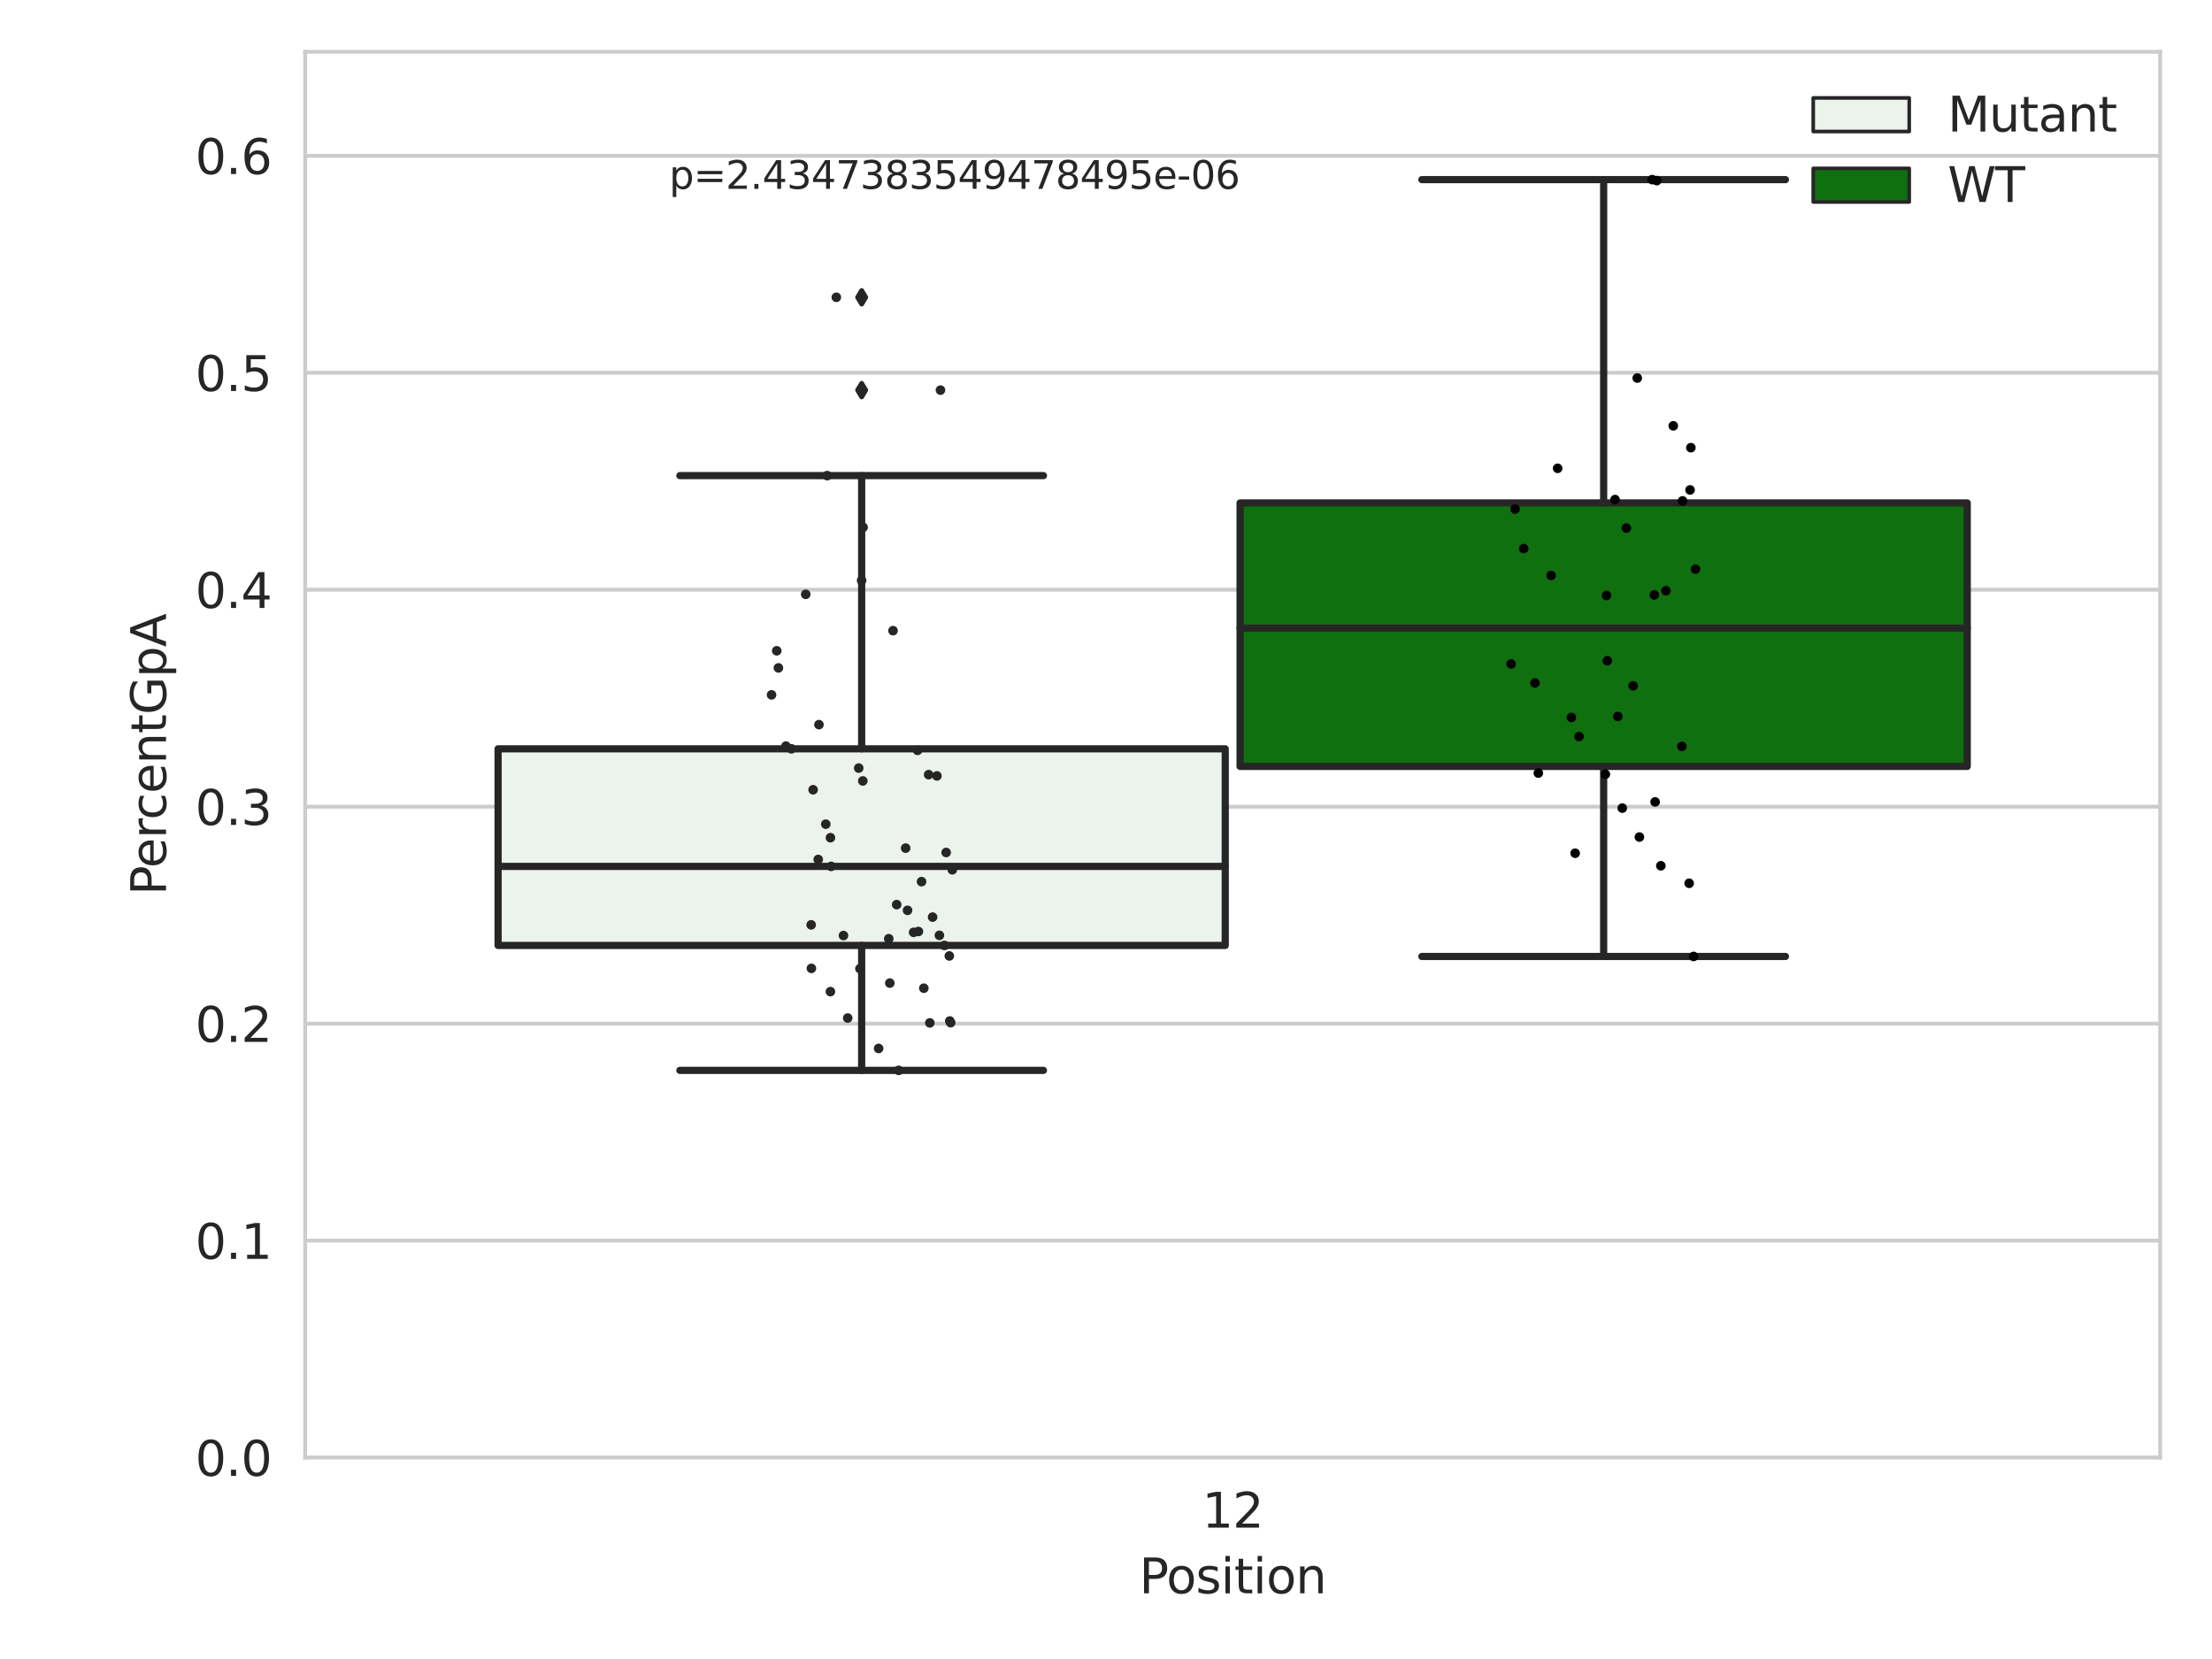 <?xml version="1.0" encoding="utf-8" standalone="no"?>
<!DOCTYPE svg PUBLIC "-//W3C//DTD SVG 1.1//EN"
  "http://www.w3.org/Graphics/SVG/1.1/DTD/svg11.dtd">
<svg xmlns:xlink="http://www.w3.org/1999/xlink" width="460.8pt" height="345.6pt" viewBox="0 0 460.8 345.6" xmlns="http://www.w3.org/2000/svg" version="1.1">
 <defs>
  <style type="text/css">*{stroke-linejoin: round; stroke-linecap: butt}</style>
 </defs>
 <g id="figure_1">
  <g id="patch_1">
   <path d="M 0 345.6 
L 460.8 345.6 
L 460.8 0 
L 0 0 
z
" style="fill: #ffffff"/>
  </g>
  <g id="axes_1">
   <g id="patch_2">
    <path d="M 63.571 303.64 
L 450 303.64 
L 450 10.8 
L 63.571 10.8 
z
" style="fill: #ffffff"/>
   </g>
   <g id="matplotlib.axis_1">
    <g id="xtick_1">
     <g id="text_1">
      <!-- 12 -->
      <g style="fill: #262626" transform="translate(250.423 318.238) scale(0.1 -0.1)">
       <defs>
        <path id="DejaVuSans-31" d="M 794 531 
L 1825 531 
L 1825 4091 
L 703 3866 
L 703 4441 
L 1819 4666 
L 2450 4666 
L 2450 531 
L 3481 531 
L 3481 0 
L 794 0 
L 794 531 
z
" transform="scale(0.016)"/>
        <path id="DejaVuSans-32" d="M 1228 531 
L 3431 531 
L 3431 0 
L 469 0 
L 469 531 
Q 828 903 1448 1529 
Q 2069 2156 2228 2338 
Q 2531 2678 2651 2914 
Q 2772 3150 2772 3378 
Q 2772 3750 2511 3984 
Q 2250 4219 1831 4219 
Q 1534 4219 1204 4116 
Q 875 4013 500 3803 
L 500 4441 
Q 881 4594 1212 4672 
Q 1544 4750 1819 4750 
Q 2544 4750 2975 4387 
Q 3406 4025 3406 3419 
Q 3406 3131 3298 2873 
Q 3191 2616 2906 2266 
Q 2828 2175 2409 1742 
Q 1991 1309 1228 531 
z
" transform="scale(0.016)"/>
       </defs>
       <use xlink:href="#DejaVuSans-31"/>
       <use xlink:href="#DejaVuSans-32" x="63.623"/>
      </g>
     </g>
    </g>
    <g id="text_2">
     <!-- Position -->
     <g style="fill: #262626" transform="translate(237.322 331.917) scale(0.1 -0.1)">
      <defs>
       <path id="DejaVuSans-50" d="M 1259 4147 
L 1259 2394 
L 2053 2394 
Q 2494 2394 2734 2622 
Q 2975 2850 2975 3272 
Q 2975 3691 2734 3919 
Q 2494 4147 2053 4147 
L 1259 4147 
z
M 628 4666 
L 2053 4666 
Q 2838 4666 3239 4311 
Q 3641 3956 3641 3272 
Q 3641 2581 3239 2228 
Q 2838 1875 2053 1875 
L 1259 1875 
L 1259 0 
L 628 0 
L 628 4666 
z
" transform="scale(0.016)"/>
       <path id="DejaVuSans-6f" d="M 1959 3097 
Q 1497 3097 1228 2736 
Q 959 2375 959 1747 
Q 959 1119 1226 758 
Q 1494 397 1959 397 
Q 2419 397 2687 759 
Q 2956 1122 2956 1747 
Q 2956 2369 2687 2733 
Q 2419 3097 1959 3097 
z
M 1959 3584 
Q 2709 3584 3137 3096 
Q 3566 2609 3566 1747 
Q 3566 888 3137 398 
Q 2709 -91 1959 -91 
Q 1206 -91 779 398 
Q 353 888 353 1747 
Q 353 2609 779 3096 
Q 1206 3584 1959 3584 
z
" transform="scale(0.016)"/>
       <path id="DejaVuSans-73" d="M 2834 3397 
L 2834 2853 
Q 2591 2978 2328 3040 
Q 2066 3103 1784 3103 
Q 1356 3103 1142 2972 
Q 928 2841 928 2578 
Q 928 2378 1081 2264 
Q 1234 2150 1697 2047 
L 1894 2003 
Q 2506 1872 2764 1633 
Q 3022 1394 3022 966 
Q 3022 478 2636 193 
Q 2250 -91 1575 -91 
Q 1294 -91 989 -36 
Q 684 19 347 128 
L 347 722 
Q 666 556 975 473 
Q 1284 391 1588 391 
Q 1994 391 2212 530 
Q 2431 669 2431 922 
Q 2431 1156 2273 1281 
Q 2116 1406 1581 1522 
L 1381 1569 
Q 847 1681 609 1914 
Q 372 2147 372 2553 
Q 372 3047 722 3315 
Q 1072 3584 1716 3584 
Q 2034 3584 2315 3537 
Q 2597 3491 2834 3397 
z
" transform="scale(0.016)"/>
       <path id="DejaVuSans-69" d="M 603 3500 
L 1178 3500 
L 1178 0 
L 603 0 
L 603 3500 
z
M 603 4863 
L 1178 4863 
L 1178 4134 
L 603 4134 
L 603 4863 
z
" transform="scale(0.016)"/>
       <path id="DejaVuSans-74" d="M 1172 4494 
L 1172 3500 
L 2356 3500 
L 2356 3053 
L 1172 3053 
L 1172 1153 
Q 1172 725 1289 603 
Q 1406 481 1766 481 
L 2356 481 
L 2356 0 
L 1766 0 
Q 1100 0 847 248 
Q 594 497 594 1153 
L 594 3053 
L 172 3053 
L 172 3500 
L 594 3500 
L 594 4494 
L 1172 4494 
z
" transform="scale(0.016)"/>
       <path id="DejaVuSans-6e" d="M 3513 2113 
L 3513 0 
L 2938 0 
L 2938 2094 
Q 2938 2591 2744 2837 
Q 2550 3084 2163 3084 
Q 1697 3084 1428 2787 
Q 1159 2491 1159 1978 
L 1159 0 
L 581 0 
L 581 3500 
L 1159 3500 
L 1159 2956 
Q 1366 3272 1645 3428 
Q 1925 3584 2291 3584 
Q 2894 3584 3203 3211 
Q 3513 2838 3513 2113 
z
" transform="scale(0.016)"/>
      </defs>
      <use xlink:href="#DejaVuSans-50"/>
      <use xlink:href="#DejaVuSans-6f" x="56.678"/>
      <use xlink:href="#DejaVuSans-73" x="117.859"/>
      <use xlink:href="#DejaVuSans-69" x="169.959"/>
      <use xlink:href="#DejaVuSans-74" x="197.742"/>
      <use xlink:href="#DejaVuSans-69" x="236.951"/>
      <use xlink:href="#DejaVuSans-6f" x="264.734"/>
      <use xlink:href="#DejaVuSans-6e" x="325.916"/>
     </g>
    </g>
   </g>
   <g id="matplotlib.axis_2">
    <g id="ytick_1">
     <g id="line2d_1">
      <path d="M 63.571 303.64 
L 450 303.64 
" clip-path="url(#p4e99b4678f)" style="fill: none; stroke: #cccccc; stroke-width: 0.8; stroke-linecap: round"/>
     </g>
     <g id="text_3">
      <!-- 0.0 -->
      <g style="fill: #262626" transform="translate(40.668 307.439) scale(0.1 -0.1)">
       <defs>
        <path id="DejaVuSans-30" d="M 2034 4250 
Q 1547 4250 1301 3770 
Q 1056 3291 1056 2328 
Q 1056 1369 1301 889 
Q 1547 409 2034 409 
Q 2525 409 2770 889 
Q 3016 1369 3016 2328 
Q 3016 3291 2770 3770 
Q 2525 4250 2034 4250 
z
M 2034 4750 
Q 2819 4750 3233 4129 
Q 3647 3509 3647 2328 
Q 3647 1150 3233 529 
Q 2819 -91 2034 -91 
Q 1250 -91 836 529 
Q 422 1150 422 2328 
Q 422 3509 836 4129 
Q 1250 4750 2034 4750 
z
" transform="scale(0.016)"/>
        <path id="DejaVuSans-2e" d="M 684 794 
L 1344 794 
L 1344 0 
L 684 0 
L 684 794 
z
" transform="scale(0.016)"/>
       </defs>
       <use xlink:href="#DejaVuSans-30"/>
       <use xlink:href="#DejaVuSans-2e" x="63.623"/>
       <use xlink:href="#DejaVuSans-30" x="95.41"/>
      </g>
     </g>
    </g>
    <g id="ytick_2">
     <g id="line2d_2">
      <path d="M 63.571 258.443 
L 450 258.443 
" clip-path="url(#p4e99b4678f)" style="fill: none; stroke: #cccccc; stroke-width: 0.8; stroke-linecap: round"/>
     </g>
     <g id="text_4">
      <!-- 0.1 -->
      <g style="fill: #262626" transform="translate(40.668 262.242) scale(0.1 -0.1)">
       <use xlink:href="#DejaVuSans-30"/>
       <use xlink:href="#DejaVuSans-2e" x="63.623"/>
       <use xlink:href="#DejaVuSans-31" x="95.41"/>
      </g>
     </g>
    </g>
    <g id="ytick_3">
     <g id="line2d_3">
      <path d="M 63.571 213.245 
L 450 213.245 
" clip-path="url(#p4e99b4678f)" style="fill: none; stroke: #cccccc; stroke-width: 0.8; stroke-linecap: round"/>
     </g>
     <g id="text_5">
      <!-- 0.2 -->
      <g style="fill: #262626" transform="translate(40.668 217.044) scale(0.1 -0.1)">
       <use xlink:href="#DejaVuSans-30"/>
       <use xlink:href="#DejaVuSans-2e" x="63.623"/>
       <use xlink:href="#DejaVuSans-32" x="95.41"/>
      </g>
     </g>
    </g>
    <g id="ytick_4">
     <g id="line2d_4">
      <path d="M 63.571 168.048 
L 450 168.048 
" clip-path="url(#p4e99b4678f)" style="fill: none; stroke: #cccccc; stroke-width: 0.8; stroke-linecap: round"/>
     </g>
     <g id="text_6">
      <!-- 0.3 -->
      <g style="fill: #262626" transform="translate(40.668 171.847) scale(0.1 -0.1)">
       <defs>
        <path id="DejaVuSans-33" d="M 2597 2516 
Q 3050 2419 3304 2112 
Q 3559 1806 3559 1356 
Q 3559 666 3084 287 
Q 2609 -91 1734 -91 
Q 1441 -91 1130 -33 
Q 819 25 488 141 
L 488 750 
Q 750 597 1062 519 
Q 1375 441 1716 441 
Q 2309 441 2620 675 
Q 2931 909 2931 1356 
Q 2931 1769 2642 2001 
Q 2353 2234 1838 2234 
L 1294 2234 
L 1294 2753 
L 1863 2753 
Q 2328 2753 2575 2939 
Q 2822 3125 2822 3475 
Q 2822 3834 2567 4026 
Q 2313 4219 1838 4219 
Q 1578 4219 1281 4162 
Q 984 4106 628 3988 
L 628 4550 
Q 988 4650 1302 4700 
Q 1616 4750 1894 4750 
Q 2613 4750 3031 4423 
Q 3450 4097 3450 3541 
Q 3450 3153 3228 2886 
Q 3006 2619 2597 2516 
z
" transform="scale(0.016)"/>
       </defs>
       <use xlink:href="#DejaVuSans-30"/>
       <use xlink:href="#DejaVuSans-2e" x="63.623"/>
       <use xlink:href="#DejaVuSans-33" x="95.41"/>
      </g>
     </g>
    </g>
    <g id="ytick_5">
     <g id="line2d_5">
      <path d="M 63.571 122.85 
L 450 122.85 
" clip-path="url(#p4e99b4678f)" style="fill: none; stroke: #cccccc; stroke-width: 0.8; stroke-linecap: round"/>
     </g>
     <g id="text_7">
      <!-- 0.4 -->
      <g style="fill: #262626" transform="translate(40.668 126.649) scale(0.1 -0.1)">
       <defs>
        <path id="DejaVuSans-34" d="M 2419 4116 
L 825 1625 
L 2419 1625 
L 2419 4116 
z
M 2253 4666 
L 3047 4666 
L 3047 1625 
L 3713 1625 
L 3713 1100 
L 3047 1100 
L 3047 0 
L 2419 0 
L 2419 1100 
L 313 1100 
L 313 1709 
L 2253 4666 
z
" transform="scale(0.016)"/>
       </defs>
       <use xlink:href="#DejaVuSans-30"/>
       <use xlink:href="#DejaVuSans-2e" x="63.623"/>
       <use xlink:href="#DejaVuSans-34" x="95.41"/>
      </g>
     </g>
    </g>
    <g id="ytick_6">
     <g id="line2d_6">
      <path d="M 63.571 77.653 
L 450 77.653 
" clip-path="url(#p4e99b4678f)" style="fill: none; stroke: #cccccc; stroke-width: 0.8; stroke-linecap: round"/>
     </g>
     <g id="text_8">
      <!-- 0.5 -->
      <g style="fill: #262626" transform="translate(40.668 81.452) scale(0.1 -0.1)">
       <defs>
        <path id="DejaVuSans-35" d="M 691 4666 
L 3169 4666 
L 3169 4134 
L 1269 4134 
L 1269 2991 
Q 1406 3038 1543 3061 
Q 1681 3084 1819 3084 
Q 2600 3084 3056 2656 
Q 3513 2228 3513 1497 
Q 3513 744 3044 326 
Q 2575 -91 1722 -91 
Q 1428 -91 1123 -41 
Q 819 9 494 109 
L 494 744 
Q 775 591 1075 516 
Q 1375 441 1709 441 
Q 2250 441 2565 725 
Q 2881 1009 2881 1497 
Q 2881 1984 2565 2268 
Q 2250 2553 1709 2553 
Q 1456 2553 1204 2497 
Q 953 2441 691 2322 
L 691 4666 
z
" transform="scale(0.016)"/>
       </defs>
       <use xlink:href="#DejaVuSans-30"/>
       <use xlink:href="#DejaVuSans-2e" x="63.623"/>
       <use xlink:href="#DejaVuSans-35" x="95.41"/>
      </g>
     </g>
    </g>
    <g id="ytick_7">
     <g id="line2d_7">
      <path d="M 63.571 32.455 
L 450 32.455 
" clip-path="url(#p4e99b4678f)" style="fill: none; stroke: #cccccc; stroke-width: 0.8; stroke-linecap: round"/>
     </g>
     <g id="text_9">
      <!-- 0.6 -->
      <g style="fill: #262626" transform="translate(40.668 36.254) scale(0.1 -0.1)">
       <defs>
        <path id="DejaVuSans-36" d="M 2113 2584 
Q 1688 2584 1439 2293 
Q 1191 2003 1191 1497 
Q 1191 994 1439 701 
Q 1688 409 2113 409 
Q 2538 409 2786 701 
Q 3034 994 3034 1497 
Q 3034 2003 2786 2293 
Q 2538 2584 2113 2584 
z
M 3366 4563 
L 3366 3988 
Q 3128 4100 2886 4159 
Q 2644 4219 2406 4219 
Q 1781 4219 1451 3797 
Q 1122 3375 1075 2522 
Q 1259 2794 1537 2939 
Q 1816 3084 2150 3084 
Q 2853 3084 3261 2657 
Q 3669 2231 3669 1497 
Q 3669 778 3244 343 
Q 2819 -91 2113 -91 
Q 1303 -91 875 529 
Q 447 1150 447 2328 
Q 447 3434 972 4092 
Q 1497 4750 2381 4750 
Q 2619 4750 2861 4703 
Q 3103 4656 3366 4563 
z
" transform="scale(0.016)"/>
       </defs>
       <use xlink:href="#DejaVuSans-30"/>
       <use xlink:href="#DejaVuSans-2e" x="63.623"/>
       <use xlink:href="#DejaVuSans-36" x="95.41"/>
      </g>
     </g>
    </g>
    <g id="text_10">
     <!-- PercentGpA -->
     <g style="fill: #262626" transform="translate(34.588 186.497) rotate(-90) scale(0.1 -0.1)">
      <defs>
       <path id="DejaVuSans-65" d="M 3597 1894 
L 3597 1613 
L 953 1613 
Q 991 1019 1311 708 
Q 1631 397 2203 397 
Q 2534 397 2845 478 
Q 3156 559 3463 722 
L 3463 178 
Q 3153 47 2828 -22 
Q 2503 -91 2169 -91 
Q 1331 -91 842 396 
Q 353 884 353 1716 
Q 353 2575 817 3079 
Q 1281 3584 2069 3584 
Q 2775 3584 3186 3129 
Q 3597 2675 3597 1894 
z
M 3022 2063 
Q 3016 2534 2758 2815 
Q 2500 3097 2075 3097 
Q 1594 3097 1305 2825 
Q 1016 2553 972 2059 
L 3022 2063 
z
" transform="scale(0.016)"/>
       <path id="DejaVuSans-72" d="M 2631 2963 
Q 2534 3019 2420 3045 
Q 2306 3072 2169 3072 
Q 1681 3072 1420 2755 
Q 1159 2438 1159 1844 
L 1159 0 
L 581 0 
L 581 3500 
L 1159 3500 
L 1159 2956 
Q 1341 3275 1631 3429 
Q 1922 3584 2338 3584 
Q 2397 3584 2469 3576 
Q 2541 3569 2628 3553 
L 2631 2963 
z
" transform="scale(0.016)"/>
       <path id="DejaVuSans-63" d="M 3122 3366 
L 3122 2828 
Q 2878 2963 2633 3030 
Q 2388 3097 2138 3097 
Q 1578 3097 1268 2742 
Q 959 2388 959 1747 
Q 959 1106 1268 751 
Q 1578 397 2138 397 
Q 2388 397 2633 464 
Q 2878 531 3122 666 
L 3122 134 
Q 2881 22 2623 -34 
Q 2366 -91 2075 -91 
Q 1284 -91 818 406 
Q 353 903 353 1747 
Q 353 2603 823 3093 
Q 1294 3584 2113 3584 
Q 2378 3584 2631 3529 
Q 2884 3475 3122 3366 
z
" transform="scale(0.016)"/>
       <path id="DejaVuSans-47" d="M 3809 666 
L 3809 1919 
L 2778 1919 
L 2778 2438 
L 4434 2438 
L 4434 434 
Q 4069 175 3628 42 
Q 3188 -91 2688 -91 
Q 1594 -91 976 548 
Q 359 1188 359 2328 
Q 359 3472 976 4111 
Q 1594 4750 2688 4750 
Q 3144 4750 3555 4637 
Q 3966 4525 4313 4306 
L 4313 3634 
Q 3963 3931 3569 4081 
Q 3175 4231 2741 4231 
Q 1884 4231 1454 3753 
Q 1025 3275 1025 2328 
Q 1025 1384 1454 906 
Q 1884 428 2741 428 
Q 3075 428 3337 486 
Q 3600 544 3809 666 
z
" transform="scale(0.016)"/>
       <path id="DejaVuSans-70" d="M 1159 525 
L 1159 -1331 
L 581 -1331 
L 581 3500 
L 1159 3500 
L 1159 2969 
Q 1341 3281 1617 3432 
Q 1894 3584 2278 3584 
Q 2916 3584 3314 3078 
Q 3713 2572 3713 1747 
Q 3713 922 3314 415 
Q 2916 -91 2278 -91 
Q 1894 -91 1617 61 
Q 1341 213 1159 525 
z
M 3116 1747 
Q 3116 2381 2855 2742 
Q 2594 3103 2138 3103 
Q 1681 3103 1420 2742 
Q 1159 2381 1159 1747 
Q 1159 1113 1420 752 
Q 1681 391 2138 391 
Q 2594 391 2855 752 
Q 3116 1113 3116 1747 
z
" transform="scale(0.016)"/>
       <path id="DejaVuSans-41" d="M 2188 4044 
L 1331 1722 
L 3047 1722 
L 2188 4044 
z
M 1831 4666 
L 2547 4666 
L 4325 0 
L 3669 0 
L 3244 1197 
L 1141 1197 
L 716 0 
L 50 0 
L 1831 4666 
z
" transform="scale(0.016)"/>
      </defs>
      <use xlink:href="#DejaVuSans-50"/>
      <use xlink:href="#DejaVuSans-65" x="56.678"/>
      <use xlink:href="#DejaVuSans-72" x="118.201"/>
      <use xlink:href="#DejaVuSans-63" x="157.064"/>
      <use xlink:href="#DejaVuSans-65" x="212.045"/>
      <use xlink:href="#DejaVuSans-6e" x="273.568"/>
      <use xlink:href="#DejaVuSans-74" x="336.947"/>
      <use xlink:href="#DejaVuSans-47" x="376.156"/>
      <use xlink:href="#DejaVuSans-70" x="453.646"/>
      <use xlink:href="#DejaVuSans-41" x="517.123"/>
     </g>
    </g>
   </g>
   <g id="patch_3">
    <path d="M 103.76 196.955 
L 255.24 196.955 
L 255.24 155.991 
L 103.76 155.991 
L 103.76 196.955 
z
" clip-path="url(#p4e99b4678f)" style="fill: #ecf2ec; stroke: #262626; stroke-width: 1.5; stroke-linejoin: miter"/>
   </g>
   <g id="patch_4">
    <path d="M 258.331 159.654 
L 409.811 159.654 
L 409.811 104.772 
L 258.331 104.772 
L 258.331 159.654 
z
" clip-path="url(#p4e99b4678f)" style="fill: #107010; stroke: #262626; stroke-width: 1.5; stroke-linejoin: miter"/>
   </g>
   <g id="patch_5">
    <path d="M 256.786 303.64 
L 256.786 303.64 
L 256.786 303.64 
L 256.786 303.64 
z
" clip-path="url(#p4e99b4678f)" style="fill: #ecf2ec; stroke: #262626; stroke-width: 0.75; stroke-linejoin: miter"/>
   </g>
   <g id="patch_6">
    <path d="M 256.786 303.64 
L 256.786 303.64 
L 256.786 303.64 
L 256.786 303.64 
z
" clip-path="url(#p4e99b4678f)" style="fill: #107010; stroke: #262626; stroke-width: 0.75; stroke-linejoin: miter"/>
   </g>
   <g id="PathCollection_1"/>
   <g id="PathCollection_2"/>
   <g id="line2d_8">
    <path d="M 179.5 196.955 
L 179.5 222.978 
" clip-path="url(#p4e99b4678f)" style="fill: none; stroke: #262626; stroke-width: 1.5; stroke-linecap: round"/>
   </g>
   <g id="line2d_9">
    <path d="M 179.5 155.991 
L 179.5 99.08 
" clip-path="url(#p4e99b4678f)" style="fill: none; stroke: #262626; stroke-width: 1.5; stroke-linecap: round"/>
   </g>
   <g id="line2d_10">
    <path d="M 141.63 222.978 
L 217.37 222.978 
" clip-path="url(#p4e99b4678f)" style="fill: none; stroke: #262626; stroke-width: 1.5; stroke-linecap: round"/>
   </g>
   <g id="line2d_11">
    <path d="M 141.63 99.08 
L 217.37 99.08 
" clip-path="url(#p4e99b4678f)" style="fill: none; stroke: #262626; stroke-width: 1.5; stroke-linecap: round"/>
   </g>
   <g id="line2d_12">
    <defs>
     <path id="m72f17ed0a4" d="M -0 1.414 
L 0.849 0 
L 0 -1.414 
L -0.849 -0 
z
" style="stroke: #262626; stroke-linejoin: miter"/>
    </defs>
    <g clip-path="url(#p4e99b4678f)">
     <use xlink:href="#m72f17ed0a4" x="179.5" y="81.271" style="fill: #262626; stroke: #262626; stroke-linejoin: miter"/>
     <use xlink:href="#m72f17ed0a4" x="179.5" y="61.934" style="fill: #262626; stroke: #262626; stroke-linejoin: miter"/>
    </g>
   </g>
   <g id="line2d_13">
    <path d="M 334.071 159.654 
L 334.071 199.246 
" clip-path="url(#p4e99b4678f)" style="fill: none; stroke: #262626; stroke-width: 1.5; stroke-linecap: round"/>
   </g>
   <g id="line2d_14">
    <path d="M 334.071 104.772 
L 334.071 37.422 
" clip-path="url(#p4e99b4678f)" style="fill: none; stroke: #262626; stroke-width: 1.5; stroke-linecap: round"/>
   </g>
   <g id="line2d_15">
    <path d="M 296.201 199.246 
L 371.941 199.246 
" clip-path="url(#p4e99b4678f)" style="fill: none; stroke: #262626; stroke-width: 1.5; stroke-linecap: round"/>
   </g>
   <g id="line2d_16">
    <path d="M 296.201 37.422 
L 371.941 37.422 
" clip-path="url(#p4e99b4678f)" style="fill: none; stroke: #262626; stroke-width: 1.5; stroke-linecap: round"/>
   </g>
   <g id="line2d_17"/>
   <g id="line2d_18">
    <path d="M 103.76 180.482 
L 255.24 180.482 
" clip-path="url(#p4e99b4678f)" style="fill: none; stroke: #262626; stroke-width: 1.5; stroke-linecap: round"/>
   </g>
   <g id="line2d_19">
    <path d="M 258.331 130.847 
L 409.811 130.847 
" clip-path="url(#p4e99b4678f)" style="fill: none; stroke: #262626; stroke-width: 1.5; stroke-linecap: round"/>
   </g>
   <g id="patch_7">
    <path d="M 63.571 303.64 
L 63.571 10.8 
" style="fill: none; stroke: #cccccc; stroke-width: 0.8; stroke-linejoin: miter; stroke-linecap: square"/>
   </g>
   <g id="patch_8">
    <path d="M 450 303.64 
L 450 10.8 
" style="fill: none; stroke: #cccccc; stroke-width: 0.8; stroke-linejoin: miter; stroke-linecap: square"/>
   </g>
   <g id="patch_9">
    <path d="M 63.571 303.64 
L 450 303.64 
" style="fill: none; stroke: #cccccc; stroke-width: 0.8; stroke-linejoin: miter; stroke-linecap: square"/>
   </g>
   <g id="patch_10">
    <path d="M 63.571 10.8 
L 450 10.8 
" style="fill: none; stroke: #cccccc; stroke-width: 0.8; stroke-linejoin: miter; stroke-linecap: square"/>
   </g>
   <g id="PathCollection_3">
    <defs>
     <path id="C0_0_6a50b371f6" d="M 0 1 
C 0.265 1 0.52 0.895 0.707 0.707 
C 0.895 0.52 1 0.265 1 -0 
C 1 -0.265 0.895 -0.52 0.707 -0.707 
C 0.52 -0.895 0.265 -1 0 -1 
C -0.265 -1 -0.52 -0.895 -0.707 -0.707 
C -0.895 -0.52 -1 -0.265 -1 0 
C -1 0.265 -0.895 0.52 -0.707 0.707 
C -0.52 0.895 -0.265 1 0 1 
z
"/>
    </defs>
    <g clip-path="url(#p4e99b4678f)">
     <use xlink:href="#C0_0_6a50b371f6" x="194.278" y="191.053" style="fill: #262626"/>
    </g>
    <g clip-path="url(#p4e99b4678f)">
     <use xlink:href="#C0_0_6a50b371f6" x="179.8" y="109.85" style="fill: #262626"/>
    </g>
    <g clip-path="url(#p4e99b4678f)">
     <use xlink:href="#C0_0_6a50b371f6" x="170.449" y="179.042" style="fill: #262626"/>
    </g>
    <g clip-path="url(#p4e99b4678f)">
     <use xlink:href="#C0_0_6a50b371f6" x="196.746" y="196.955" style="fill: #262626"/>
    </g>
    <g clip-path="url(#p4e99b4678f)">
     <use xlink:href="#C0_0_6a50b371f6" x="186.033" y="131.379" style="fill: #262626"/>
    </g>
    <g clip-path="url(#p4e99b4678f)">
     <use xlink:href="#C0_0_6a50b371f6" x="164.859" y="155.991" style="fill: #262626"/>
    </g>
    <g clip-path="url(#p4e99b4678f)">
     <use xlink:href="#C0_0_6a50b371f6" x="161.811" y="135.57" style="fill: #262626"/>
    </g>
    <g clip-path="url(#p4e99b4678f)">
     <use xlink:href="#C0_0_6a50b371f6" x="175.709" y="194.892" style="fill: #262626"/>
    </g>
    <g clip-path="url(#p4e99b4678f)">
     <use xlink:href="#C0_0_6a50b371f6" x="189.056" y="189.641" style="fill: #262626"/>
    </g>
    <g clip-path="url(#p4e99b4678f)">
     <use xlink:href="#C0_0_6a50b371f6" x="179.49" y="120.925" style="fill: #262626"/>
    </g>
    <g clip-path="url(#p4e99b4678f)">
     <use xlink:href="#C0_0_6a50b371f6" x="162.156" y="139.135" style="fill: #262626"/>
    </g>
    <g clip-path="url(#p4e99b4678f)">
     <use xlink:href="#C0_0_6a50b371f6" x="179.147" y="201.792" style="fill: #262626"/>
    </g>
    <g clip-path="url(#p4e99b4678f)">
     <use xlink:href="#C0_0_6a50b371f6" x="197.763" y="199.142" style="fill: #262626"/>
    </g>
    <g clip-path="url(#p4e99b4678f)">
     <use xlink:href="#C0_0_6a50b371f6" x="183.034" y="218.411" style="fill: #262626"/>
    </g>
    <g clip-path="url(#p4e99b4678f)">
     <use xlink:href="#C0_0_6a50b371f6" x="172.989" y="206.575" style="fill: #262626"/>
    </g>
    <g clip-path="url(#p4e99b4678f)">
     <use xlink:href="#C0_0_6a50b371f6" x="197.102" y="177.589" style="fill: #262626"/>
    </g>
    <g clip-path="url(#p4e99b4678f)">
     <use xlink:href="#C0_0_6a50b371f6" x="185.362" y="204.798" style="fill: #262626"/>
    </g>
    <g clip-path="url(#p4e99b4678f)">
     <use xlink:href="#C0_0_6a50b371f6" x="195.918" y="81.271" style="fill: #262626"/>
    </g>
    <g clip-path="url(#p4e99b4678f)">
     <use xlink:href="#C0_0_6a50b371f6" x="163.727" y="155.426" style="fill: #262626"/>
    </g>
    <g clip-path="url(#p4e99b4678f)">
     <use xlink:href="#C0_0_6a50b371f6" x="193.698" y="213.089" style="fill: #262626"/>
    </g>
    <g clip-path="url(#p4e99b4678f)">
     <use xlink:href="#C0_0_6a50b371f6" x="179.741" y="162.681" style="fill: #262626"/>
    </g>
    <g clip-path="url(#p4e99b4678f)">
     <use xlink:href="#C0_0_6a50b371f6" x="168.98" y="192.663" style="fill: #262626"/>
    </g>
    <g clip-path="url(#p4e99b4678f)">
     <use xlink:href="#C0_0_6a50b371f6" x="198.043" y="213.048" style="fill: #262626"/>
    </g>
    <g clip-path="url(#p4e99b4678f)">
     <use xlink:href="#C0_0_6a50b371f6" x="198.384" y="181.194" style="fill: #262626"/>
    </g>
    <g clip-path="url(#p4e99b4678f)">
     <use xlink:href="#C0_0_6a50b371f6" x="178.887" y="160.006" style="fill: #262626"/>
    </g>
    <g clip-path="url(#p4e99b4678f)">
     <use xlink:href="#C0_0_6a50b371f6" x="176.595" y="212.075" style="fill: #262626"/>
    </g>
    <g clip-path="url(#p4e99b4678f)">
     <use xlink:href="#C0_0_6a50b371f6" x="167.846" y="123.807" style="fill: #262626"/>
    </g>
    <g clip-path="url(#p4e99b4678f)">
     <use xlink:href="#C0_0_6a50b371f6" x="191.324" y="194.049" style="fill: #262626"/>
    </g>
    <g clip-path="url(#p4e99b4678f)">
     <use xlink:href="#C0_0_6a50b371f6" x="187.209" y="222.978" style="fill: #262626"/>
    </g>
    <g clip-path="url(#p4e99b4678f)">
     <use xlink:href="#C0_0_6a50b371f6" x="192.45" y="205.86" style="fill: #262626"/>
    </g>
    <g clip-path="url(#p4e99b4678f)">
     <use xlink:href="#C0_0_6a50b371f6" x="172.328" y="99.08" style="fill: #262626"/>
    </g>
    <g clip-path="url(#p4e99b4678f)">
     <use xlink:href="#C0_0_6a50b371f6" x="170.602" y="150.959" style="fill: #262626"/>
    </g>
    <g clip-path="url(#p4e99b4678f)">
     <use xlink:href="#C0_0_6a50b371f6" x="195.694" y="194.848" style="fill: #262626"/>
    </g>
    <g clip-path="url(#p4e99b4678f)">
     <use xlink:href="#C0_0_6a50b371f6" x="186.794" y="188.451" style="fill: #262626"/>
    </g>
    <g clip-path="url(#p4e99b4678f)">
     <use xlink:href="#C0_0_6a50b371f6" x="169.385" y="164.518" style="fill: #262626"/>
    </g>
    <g clip-path="url(#p4e99b4678f)">
     <use xlink:href="#C0_0_6a50b371f6" x="174.224" y="61.934" style="fill: #262626"/>
    </g>
    <g clip-path="url(#p4e99b4678f)">
     <use xlink:href="#C0_0_6a50b371f6" x="160.729" y="144.754" style="fill: #262626"/>
    </g>
    <g clip-path="url(#p4e99b4678f)">
     <use xlink:href="#C0_0_6a50b371f6" x="172.026" y="171.69" style="fill: #262626"/>
    </g>
    <g clip-path="url(#p4e99b4678f)">
     <use xlink:href="#C0_0_6a50b371f6" x="191.145" y="156.309" style="fill: #262626"/>
    </g>
    <g clip-path="url(#p4e99b4678f)">
     <use xlink:href="#C0_0_6a50b371f6" x="169.029" y="201.729" style="fill: #262626"/>
    </g>
    <g clip-path="url(#p4e99b4678f)">
     <use xlink:href="#C0_0_6a50b371f6" x="193.455" y="161.372" style="fill: #262626"/>
    </g>
    <g clip-path="url(#p4e99b4678f)">
     <use xlink:href="#C0_0_6a50b371f6" x="197.858" y="212.69" style="fill: #262626"/>
    </g>
    <g clip-path="url(#p4e99b4678f)">
     <use xlink:href="#C0_0_6a50b371f6" x="185.142" y="195.552" style="fill: #262626"/>
    </g>
    <g clip-path="url(#p4e99b4678f)">
     <use xlink:href="#C0_0_6a50b371f6" x="188.666" y="176.681" style="fill: #262626"/>
    </g>
    <g clip-path="url(#p4e99b4678f)">
     <use xlink:href="#C0_0_6a50b371f6" x="191.976" y="183.658" style="fill: #262626"/>
    </g>
    <g clip-path="url(#p4e99b4678f)">
     <use xlink:href="#C0_0_6a50b371f6" x="190.324" y="194.225" style="fill: #262626"/>
    </g>
    <g clip-path="url(#p4e99b4678f)">
     <use xlink:href="#C0_0_6a50b371f6" x="173.135" y="180.482" style="fill: #262626"/>
    </g>
    <g clip-path="url(#p4e99b4678f)">
     <use xlink:href="#C0_0_6a50b371f6" x="195.178" y="161.633" style="fill: #262626"/>
    </g>
    <g clip-path="url(#p4e99b4678f)">
     <use xlink:href="#C0_0_6a50b371f6" x="172.997" y="174.509" style="fill: #262626"/>
    </g>
   </g>
   <g id="PathCollection_4">
    <defs>
     <path id="C1_0_fd1474d92b" d="M 0 1 
C 0.265 1 0.52 0.895 0.707 0.707 
C 0.895 0.52 1 0.265 1 -0 
C 1 -0.265 0.895 -0.52 0.707 -0.707 
C 0.52 -0.895 0.265 -1 0 -1 
C -0.265 -1 -0.52 -0.895 -0.707 -0.707 
C -0.895 -0.52 -1 -0.265 -1 0 
C -1 0.265 -0.895 0.52 -0.707 0.707 
C -0.52 0.895 -0.265 1 0 1 
z
"/>
    </defs>
    <g clip-path="url(#p4e99b4678f)">
     <use xlink:href="#C1_0_fd1474d92b" x="337.953" y="168.343"/>
    </g>
    <g clip-path="url(#p4e99b4678f)">
     <use xlink:href="#C1_0_fd1474d92b" x="341.517" y="174.373"/>
    </g>
    <g clip-path="url(#p4e99b4678f)">
     <use xlink:href="#C1_0_fd1474d92b" x="344.619" y="123.938"/>
    </g>
    <g clip-path="url(#p4e99b4678f)">
     <use xlink:href="#C1_0_fd1474d92b" x="350.504" y="104.346"/>
    </g>
    <g clip-path="url(#p4e99b4678f)">
     <use xlink:href="#C1_0_fd1474d92b" x="348.575" y="88.711"/>
    </g>
    <g clip-path="url(#p4e99b4678f)">
     <use xlink:href="#C1_0_fd1474d92b" x="334.425" y="161.287"/>
    </g>
    <g clip-path="url(#p4e99b4678f)">
     <use xlink:href="#C1_0_fd1474d92b" x="314.79" y="138.31"/>
    </g>
    <g clip-path="url(#p4e99b4678f)">
     <use xlink:href="#C1_0_fd1474d92b" x="320.465" y="161.041"/>
    </g>
    <g clip-path="url(#p4e99b4678f)">
     <use xlink:href="#C1_0_fd1474d92b" x="337.033" y="149.251"/>
    </g>
    <g clip-path="url(#p4e99b4678f)">
     <use xlink:href="#C1_0_fd1474d92b" x="319.758" y="142.278"/>
    </g>
    <g clip-path="url(#p4e99b4678f)">
     <use xlink:href="#C1_0_fd1474d92b" x="336.441" y="104.072"/>
    </g>
    <g clip-path="url(#p4e99b4678f)">
     <use xlink:href="#C1_0_fd1474d92b" x="324.485" y="97.558"/>
    </g>
    <g clip-path="url(#p4e99b4678f)">
     <use xlink:href="#C1_0_fd1474d92b" x="344.18" y="37.422"/>
    </g>
    <g clip-path="url(#p4e99b4678f)">
     <use xlink:href="#C1_0_fd1474d92b" x="340.21" y="142.875"/>
    </g>
    <g clip-path="url(#p4e99b4678f)">
     <use xlink:href="#C1_0_fd1474d92b" x="352.806" y="199.246"/>
    </g>
    <g clip-path="url(#p4e99b4678f)">
     <use xlink:href="#C1_0_fd1474d92b" x="317.423" y="114.281"/>
    </g>
    <g clip-path="url(#p4e99b4678f)">
     <use xlink:href="#C1_0_fd1474d92b" x="341.069" y="78.754"/>
    </g>
    <g clip-path="url(#p4e99b4678f)">
     <use xlink:href="#C1_0_fd1474d92b" x="352.069" y="102.06"/>
    </g>
    <g clip-path="url(#p4e99b4678f)">
     <use xlink:href="#C1_0_fd1474d92b" x="328.135" y="177.743"/>
    </g>
    <g clip-path="url(#p4e99b4678f)">
     <use xlink:href="#C1_0_fd1474d92b" x="338.799" y="110"/>
    </g>
    <g clip-path="url(#p4e99b4678f)">
     <use xlink:href="#C1_0_fd1474d92b" x="352.242" y="93.262"/>
    </g>
    <g clip-path="url(#p4e99b4678f)">
     <use xlink:href="#C1_0_fd1474d92b" x="345.983" y="180.355"/>
    </g>
    <g clip-path="url(#p4e99b4678f)">
     <use xlink:href="#C1_0_fd1474d92b" x="344.793" y="167.055"/>
    </g>
    <g clip-path="url(#p4e99b4678f)">
     <use xlink:href="#C1_0_fd1474d92b" x="315.612" y="106.049"/>
    </g>
    <g clip-path="url(#p4e99b4678f)">
     <use xlink:href="#C1_0_fd1474d92b" x="334.826" y="137.645"/>
    </g>
    <g clip-path="url(#p4e99b4678f)">
     <use xlink:href="#C1_0_fd1474d92b" x="347.053" y="123.064"/>
    </g>
    <g clip-path="url(#p4e99b4678f)">
     <use xlink:href="#C1_0_fd1474d92b" x="353.202" y="118.562"/>
    </g>
    <g clip-path="url(#p4e99b4678f)">
     <use xlink:href="#C1_0_fd1474d92b" x="334.665" y="124.049"/>
    </g>
    <g clip-path="url(#p4e99b4678f)">
     <use xlink:href="#C1_0_fd1474d92b" x="327.349" y="149.458"/>
    </g>
    <g clip-path="url(#p4e99b4678f)">
     <use xlink:href="#C1_0_fd1474d92b" x="345.141" y="37.627"/>
    </g>
    <g clip-path="url(#p4e99b4678f)">
     <use xlink:href="#C1_0_fd1474d92b" x="351.879" y="184.006"/>
    </g>
    <g clip-path="url(#p4e99b4678f)">
     <use xlink:href="#C1_0_fd1474d92b" x="323.129" y="119.876"/>
    </g>
    <g clip-path="url(#p4e99b4678f)">
     <use xlink:href="#C1_0_fd1474d92b" x="328.932" y="153.424"/>
    </g>
    <g clip-path="url(#p4e99b4678f)">
     <use xlink:href="#C1_0_fd1474d92b" x="350.368" y="155.494"/>
    </g>
   </g>
   <g id="text_11">
    <!-- 49 -->
    <g style="fill: #262626" transform="translate(198.821 -442.118) scale(0.1 -0.1)">
     <defs>
      <path id="DejaVuSans-39" d="M 703 97 
L 703 672 
Q 941 559 1184 500 
Q 1428 441 1663 441 
Q 2288 441 2617 861 
Q 2947 1281 2994 2138 
Q 2813 1869 2534 1725 
Q 2256 1581 1919 1581 
Q 1219 1581 811 2004 
Q 403 2428 403 3163 
Q 403 3881 828 4315 
Q 1253 4750 1959 4750 
Q 2769 4750 3195 4129 
Q 3622 3509 3622 2328 
Q 3622 1225 3098 567 
Q 2575 -91 1691 -91 
Q 1453 -91 1209 -44 
Q 966 3 703 97 
z
M 1959 2075 
Q 2384 2075 2632 2365 
Q 2881 2656 2881 3163 
Q 2881 3666 2632 3958 
Q 2384 4250 1959 4250 
Q 1534 4250 1286 3958 
Q 1038 3666 1038 3163 
Q 1038 2656 1286 2365 
Q 1534 2075 1959 2075 
z
" transform="scale(0.016)"/>
     </defs>
     <use xlink:href="#DejaVuSans-34"/>
     <use xlink:href="#DejaVuSans-39" x="63.623"/>
    </g>
   </g>
   <g id="text_12">
    <!-- p=2.4347383549478495e-06 -->
    <g style="fill: #262626" transform="translate(139.399 39.335) scale(0.08 -0.08)">
     <defs>
      <path id="DejaVuSans-3d" d="M 678 2906 
L 4684 2906 
L 4684 2381 
L 678 2381 
L 678 2906 
z
M 678 1631 
L 4684 1631 
L 4684 1100 
L 678 1100 
L 678 1631 
z
" transform="scale(0.016)"/>
      <path id="DejaVuSans-37" d="M 525 4666 
L 3525 4666 
L 3525 4397 
L 1831 0 
L 1172 0 
L 2766 4134 
L 525 4134 
L 525 4666 
z
" transform="scale(0.016)"/>
      <path id="DejaVuSans-38" d="M 2034 2216 
Q 1584 2216 1326 1975 
Q 1069 1734 1069 1313 
Q 1069 891 1326 650 
Q 1584 409 2034 409 
Q 2484 409 2743 651 
Q 3003 894 3003 1313 
Q 3003 1734 2745 1975 
Q 2488 2216 2034 2216 
z
M 1403 2484 
Q 997 2584 770 2862 
Q 544 3141 544 3541 
Q 544 4100 942 4425 
Q 1341 4750 2034 4750 
Q 2731 4750 3128 4425 
Q 3525 4100 3525 3541 
Q 3525 3141 3298 2862 
Q 3072 2584 2669 2484 
Q 3125 2378 3379 2068 
Q 3634 1759 3634 1313 
Q 3634 634 3220 271 
Q 2806 -91 2034 -91 
Q 1263 -91 848 271 
Q 434 634 434 1313 
Q 434 1759 690 2068 
Q 947 2378 1403 2484 
z
M 1172 3481 
Q 1172 3119 1398 2916 
Q 1625 2713 2034 2713 
Q 2441 2713 2670 2916 
Q 2900 3119 2900 3481 
Q 2900 3844 2670 4047 
Q 2441 4250 2034 4250 
Q 1625 4250 1398 4047 
Q 1172 3844 1172 3481 
z
" transform="scale(0.016)"/>
      <path id="DejaVuSans-2d" d="M 313 2009 
L 1997 2009 
L 1997 1497 
L 313 1497 
L 313 2009 
z
" transform="scale(0.016)"/>
     </defs>
     <use xlink:href="#DejaVuSans-70"/>
     <use xlink:href="#DejaVuSans-3d" x="63.477"/>
     <use xlink:href="#DejaVuSans-32" x="147.266"/>
     <use xlink:href="#DejaVuSans-2e" x="210.889"/>
     <use xlink:href="#DejaVuSans-34" x="242.676"/>
     <use xlink:href="#DejaVuSans-33" x="306.299"/>
     <use xlink:href="#DejaVuSans-34" x="369.922"/>
     <use xlink:href="#DejaVuSans-37" x="433.545"/>
     <use xlink:href="#DejaVuSans-33" x="497.168"/>
     <use xlink:href="#DejaVuSans-38" x="560.791"/>
     <use xlink:href="#DejaVuSans-33" x="624.414"/>
     <use xlink:href="#DejaVuSans-35" x="688.037"/>
     <use xlink:href="#DejaVuSans-34" x="751.66"/>
     <use xlink:href="#DejaVuSans-39" x="815.283"/>
     <use xlink:href="#DejaVuSans-34" x="878.906"/>
     <use xlink:href="#DejaVuSans-37" x="942.529"/>
     <use xlink:href="#DejaVuSans-38" x="1006.152"/>
     <use xlink:href="#DejaVuSans-34" x="1069.775"/>
     <use xlink:href="#DejaVuSans-39" x="1133.398"/>
     <use xlink:href="#DejaVuSans-35" x="1197.021"/>
     <use xlink:href="#DejaVuSans-65" x="1260.645"/>
     <use xlink:href="#DejaVuSans-2d" x="1322.168"/>
     <use xlink:href="#DejaVuSans-30" x="1358.252"/>
     <use xlink:href="#DejaVuSans-36" x="1421.875"/>
    </g>
   </g>
   <g id="text_13">
    <!-- 34 -->
    <g style="fill: #262626" transform="translate(314.75 -442.118) scale(0.1 -0.1)">
     <use xlink:href="#DejaVuSans-33"/>
     <use xlink:href="#DejaVuSans-34" x="63.623"/>
    </g>
   </g>
   <g id="legend_1">
    <g id="patch_11">
     <path d="M 377.728 27.398 
L 397.728 27.398 
L 397.728 20.398 
L 377.728 20.398 
z
" style="fill: #ecf2ec; stroke: #262626; stroke-width: 0.75; stroke-linejoin: miter"/>
    </g>
    <g id="text_14">
     <!-- Mutant -->
     <g style="fill: #262626" transform="translate(405.728 27.398) scale(0.1 -0.1)">
      <defs>
       <path id="DejaVuSans-4d" d="M 628 4666 
L 1569 4666 
L 2759 1491 
L 3956 4666 
L 4897 4666 
L 4897 0 
L 4281 0 
L 4281 4097 
L 3078 897 
L 2444 897 
L 1241 4097 
L 1241 0 
L 628 0 
L 628 4666 
z
" transform="scale(0.016)"/>
       <path id="DejaVuSans-75" d="M 544 1381 
L 544 3500 
L 1119 3500 
L 1119 1403 
Q 1119 906 1312 657 
Q 1506 409 1894 409 
Q 2359 409 2629 706 
Q 2900 1003 2900 1516 
L 2900 3500 
L 3475 3500 
L 3475 0 
L 2900 0 
L 2900 538 
Q 2691 219 2414 64 
Q 2138 -91 1772 -91 
Q 1169 -91 856 284 
Q 544 659 544 1381 
z
M 1991 3584 
L 1991 3584 
z
" transform="scale(0.016)"/>
       <path id="DejaVuSans-61" d="M 2194 1759 
Q 1497 1759 1228 1600 
Q 959 1441 959 1056 
Q 959 750 1161 570 
Q 1363 391 1709 391 
Q 2188 391 2477 730 
Q 2766 1069 2766 1631 
L 2766 1759 
L 2194 1759 
z
M 3341 1997 
L 3341 0 
L 2766 0 
L 2766 531 
Q 2569 213 2275 61 
Q 1981 -91 1556 -91 
Q 1019 -91 701 211 
Q 384 513 384 1019 
Q 384 1609 779 1909 
Q 1175 2209 1959 2209 
L 2766 2209 
L 2766 2266 
Q 2766 2663 2505 2880 
Q 2244 3097 1772 3097 
Q 1472 3097 1187 3025 
Q 903 2953 641 2809 
L 641 3341 
Q 956 3463 1253 3523 
Q 1550 3584 1831 3584 
Q 2591 3584 2966 3190 
Q 3341 2797 3341 1997 
z
" transform="scale(0.016)"/>
      </defs>
      <use xlink:href="#DejaVuSans-4d"/>
      <use xlink:href="#DejaVuSans-75" x="86.279"/>
      <use xlink:href="#DejaVuSans-74" x="149.658"/>
      <use xlink:href="#DejaVuSans-61" x="188.867"/>
      <use xlink:href="#DejaVuSans-6e" x="250.146"/>
      <use xlink:href="#DejaVuSans-74" x="313.525"/>
     </g>
    </g>
    <g id="patch_12">
     <path d="M 377.728 42.077 
L 397.728 42.077 
L 397.728 35.077 
L 377.728 35.077 
z
" style="fill: #107010; stroke: #262626; stroke-width: 0.75; stroke-linejoin: miter"/>
    </g>
    <g id="text_15">
     <!-- WT -->
     <g style="fill: #262626" transform="translate(405.728 42.077) scale(0.1 -0.1)">
      <defs>
       <path id="DejaVuSans-57" d="M 213 4666 
L 850 4666 
L 1831 722 
L 2809 4666 
L 3519 4666 
L 4500 722 
L 5478 4666 
L 6119 4666 
L 4947 0 
L 4153 0 
L 3169 4050 
L 2175 0 
L 1381 0 
L 213 4666 
z
" transform="scale(0.016)"/>
       <path id="DejaVuSans-54" d="M -19 4666 
L 3928 4666 
L 3928 4134 
L 2272 4134 
L 2272 0 
L 1638 0 
L 1638 4134 
L -19 4134 
L -19 4666 
z
" transform="scale(0.016)"/>
      </defs>
      <use xlink:href="#DejaVuSans-57"/>
      <use xlink:href="#DejaVuSans-54" x="98.877"/>
     </g>
    </g>
   </g>
  </g>
 </g>
 <defs>
  <clipPath id="p4e99b4678f">
   <rect x="63.571" y="10.8" width="386.429" height="292.84"/>
  </clipPath>
 </defs>
</svg>
